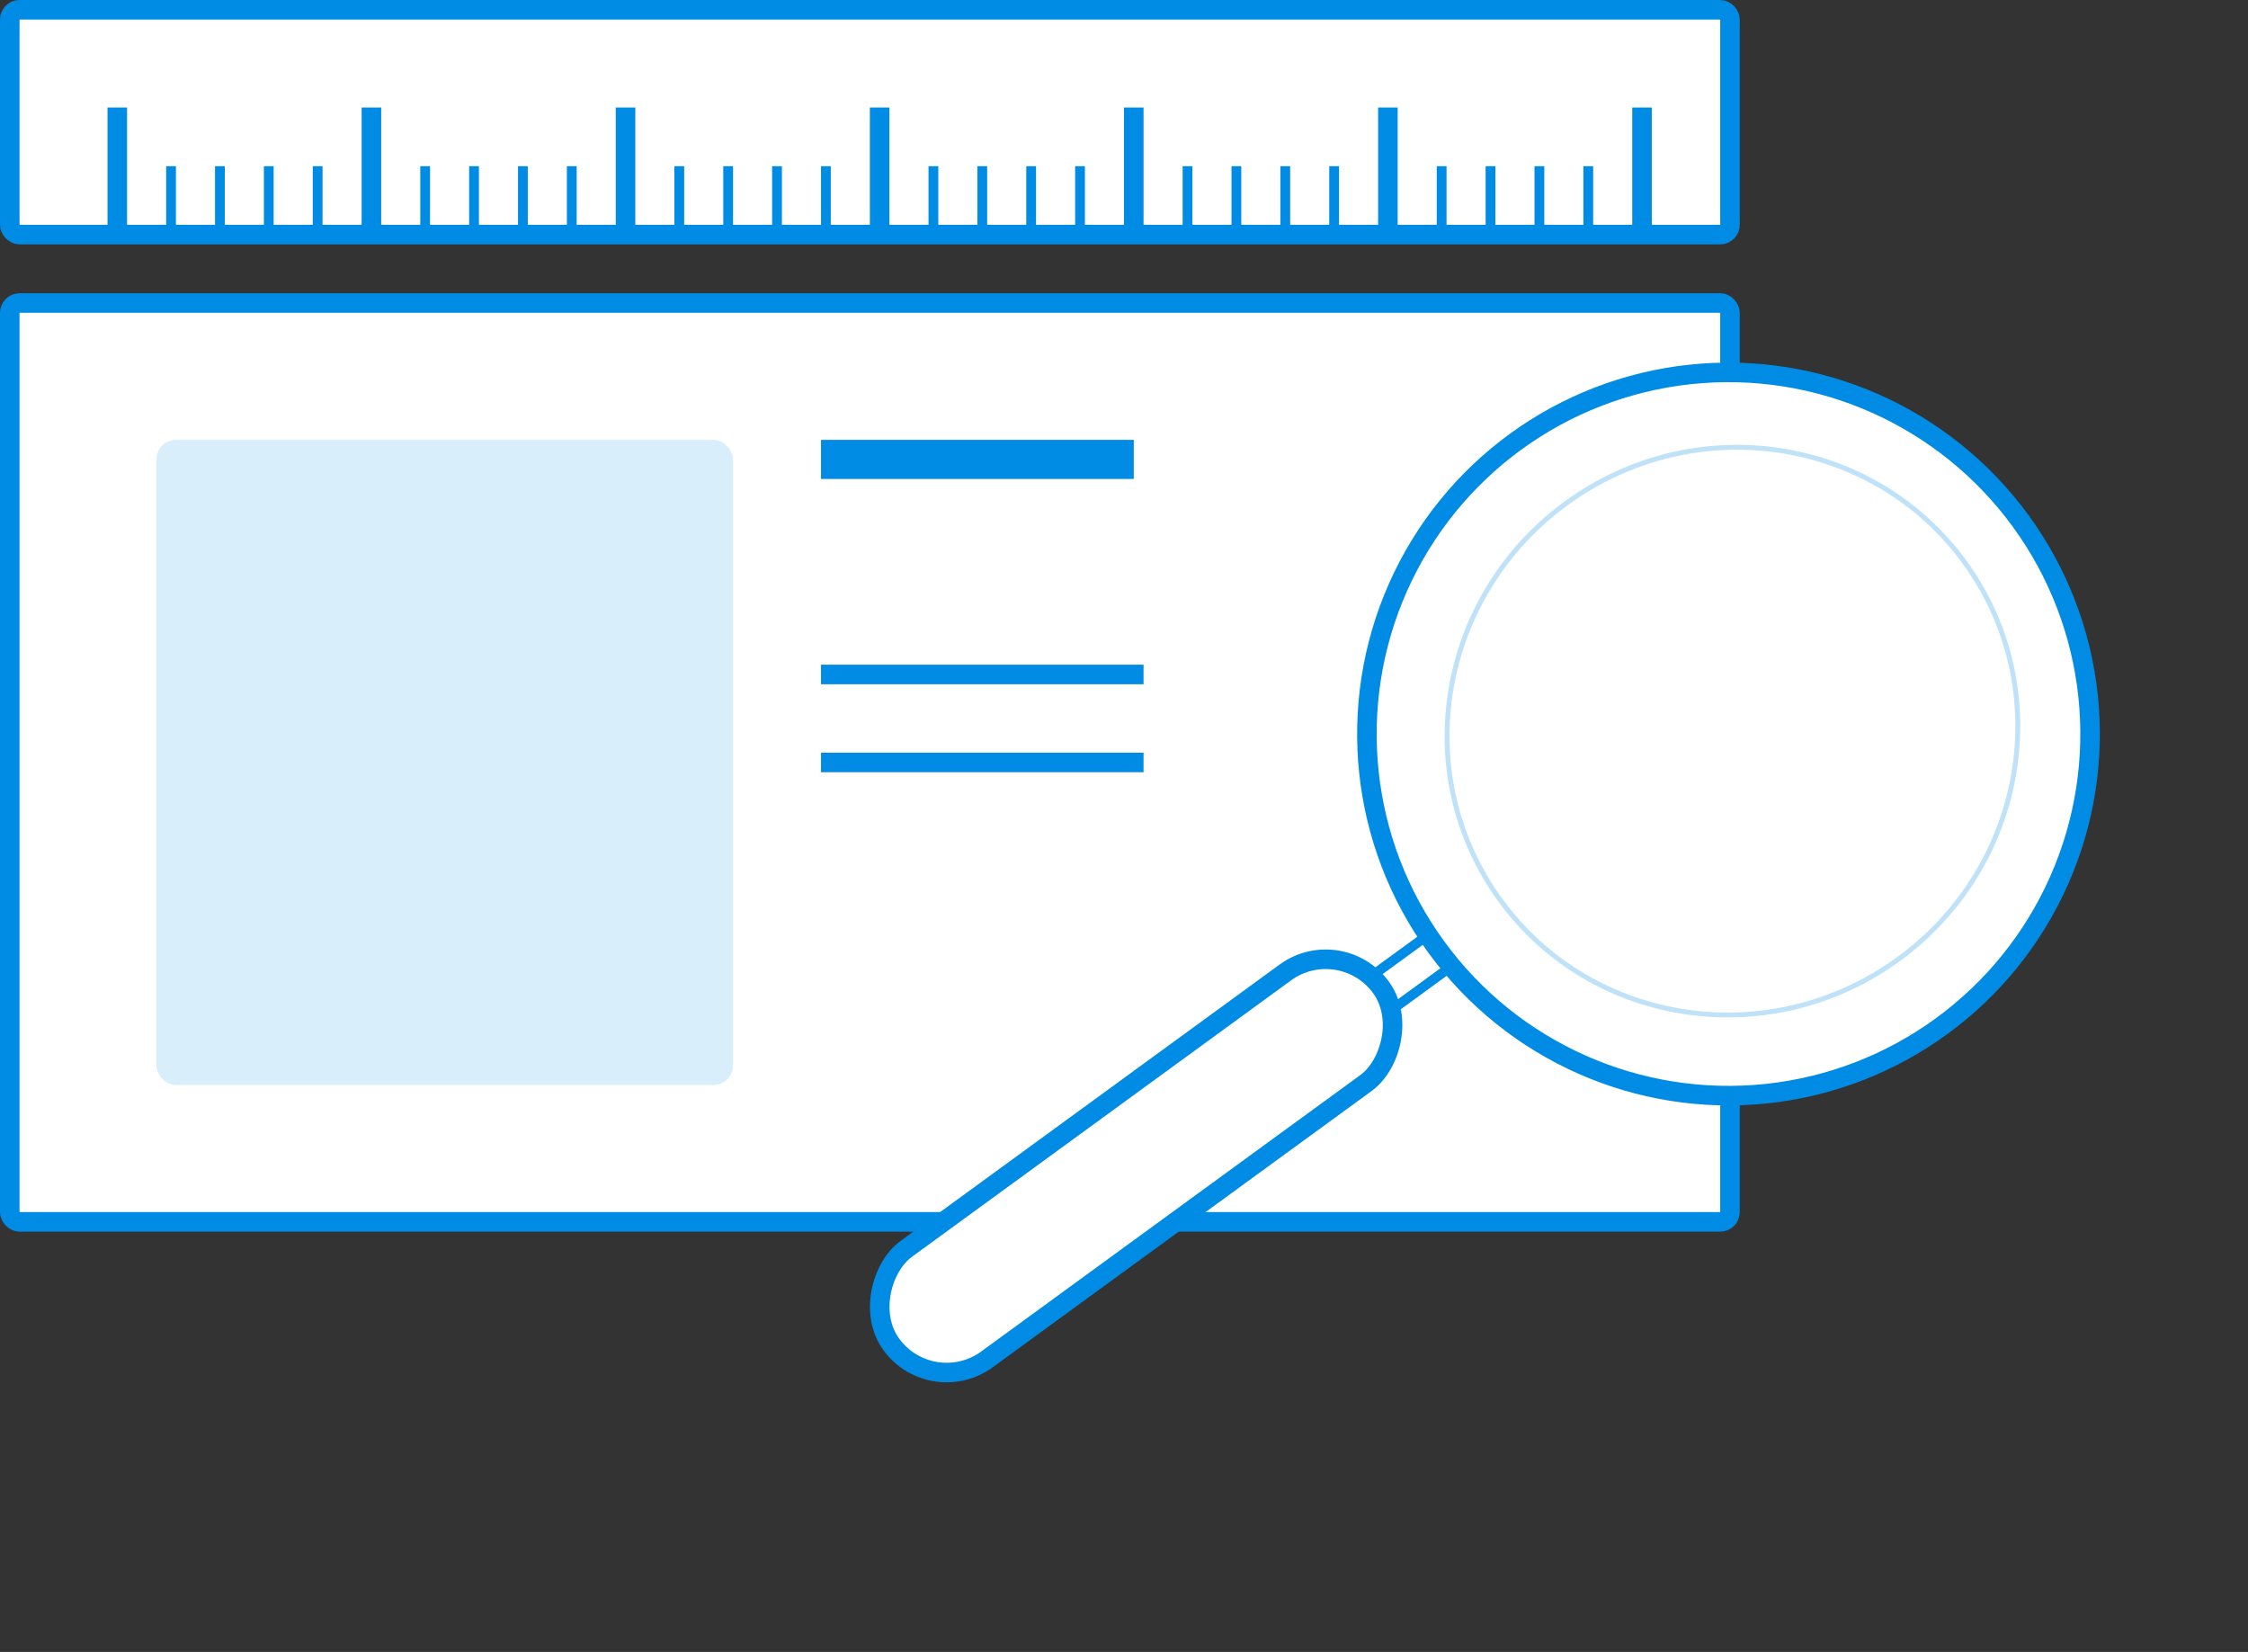 
<svg width="230" height="169" viewBox="0 0 230 169" fill="none" xmlns="http://www.w3.org/2000/svg">
<rect x="0" y="0" width="230" height="169" fill="#333333" stroke="none"/>
<rect x="1" y="31" width="176" height="94" rx="1" fill="white" stroke="#008CE4" stroke-width="2"/>
<rect x="84" y="45" width="32" height="4" fill="#008CE4"/>
<rect opacity="0.15" x="16" y="45" width="59" height="66" rx="2" fill="#008CE4"/>
<rect x="84" y="68" width="33" height="2" fill="#008CE4"/>
<rect x="84" y="77" width="33" height="2" fill="#008CE4"/>
<rect x="1" y="1" width="176" height="23" rx="1" fill="white" stroke="#008CE4" stroke-width="2"/>
<rect x="11" y="11" width="2" height="13" fill="#008CE4"/>
<rect x="17" y="17" width="1" height="6" fill="#008CE4"/>
<rect x="22" y="17" width="1" height="6" fill="#008CE4"/>
<rect x="27" y="17" width="1" height="6" fill="#008CE4"/>
<rect x="32" y="17" width="1" height="6" fill="#008CE4"/>
<rect x="37" y="11" width="2" height="13" fill="#008CE4"/>
<rect x="43" y="17" width="1" height="6" fill="#008CE4"/>
<rect x="48" y="17" width="1" height="6" fill="#008CE4"/>
<rect x="53" y="17" width="1" height="6" fill="#008CE4"/>
<rect x="58" y="17" width="1" height="6" fill="#008CE4"/>
<rect x="63" y="11" width="2" height="13" fill="#008CE4"/>
<rect x="69" y="17" width="1" height="6" fill="#008CE4"/>
<rect x="74" y="17" width="1" height="6" fill="#008CE4"/>
<rect x="79" y="17" width="1" height="6" fill="#008CE4"/>
<rect x="84" y="17" width="1" height="6" fill="#008CE4"/>
<rect x="89" y="11" width="2" height="13" fill="#008CE4"/>
<rect x="95" y="17" width="1" height="6" fill="#008CE4"/>
<rect x="100" y="17" width="1" height="6" fill="#008CE4"/>
<rect x="105" y="17" width="1" height="6" fill="#008CE4"/>
<rect x="110" y="17" width="1" height="6" fill="#008CE4"/>
<rect x="115" y="11" width="2" height="13" fill="#008CE4"/>
<rect x="121" y="17" width="1" height="6" fill="#008CE4"/>
<rect x="126" y="17" width="1" height="6" fill="#008CE4"/>
<rect x="131" y="17" width="1" height="6" fill="#008CE4"/>
<rect x="136" y="17" width="1" height="6" fill="#008CE4"/>
<rect x="141" y="11" width="2" height="13" fill="#008CE4"/>
<rect x="147" y="17" width="1" height="6" fill="#008CE4"/>
<rect x="152" y="17" width="1" height="6" fill="#008CE4"/>
<rect x="157" y="17" width="1" height="6" fill="#008CE4"/>
<rect x="162" y="17" width="1" height="6" fill="#008CE4"/>
<rect x="167" y="11" width="2" height="13" fill="#008CE4"/>
<rect x="148.086" y="94.205" width="4" height="14" transform="rotate(53.906 148.086 94.205)" fill="white" stroke="#008CE4"/>
<circle r="37" transform="matrix(0.808 -0.589 -0.589 -0.808 176.848 75.092)" fill="white" stroke="#008CE4" stroke-width="2"/>
<ellipse rx="29.625" ry="29.105" transform="matrix(0.808 -0.589 -0.589 -0.808 177.252 74.797)" fill="white"/>
<path d="M200.988 57.492C191.602 44.618 173.365 41.921 160.253 51.481C147.14 61.041 144.129 79.229 153.515 92.103C162.901 104.977 181.138 107.674 194.251 98.114C207.363 88.554 210.374 70.366 200.988 57.492Z" stroke="#008CE4" stroke-opacity="0.25" stroke-width="0.5"/>
<rect x="137.17" y="95.357" width="14" height="62" rx="7" transform="rotate(53.906 137.17 95.357)" fill="white" stroke="#008CE4" stroke-width="2"/>
</svg>
